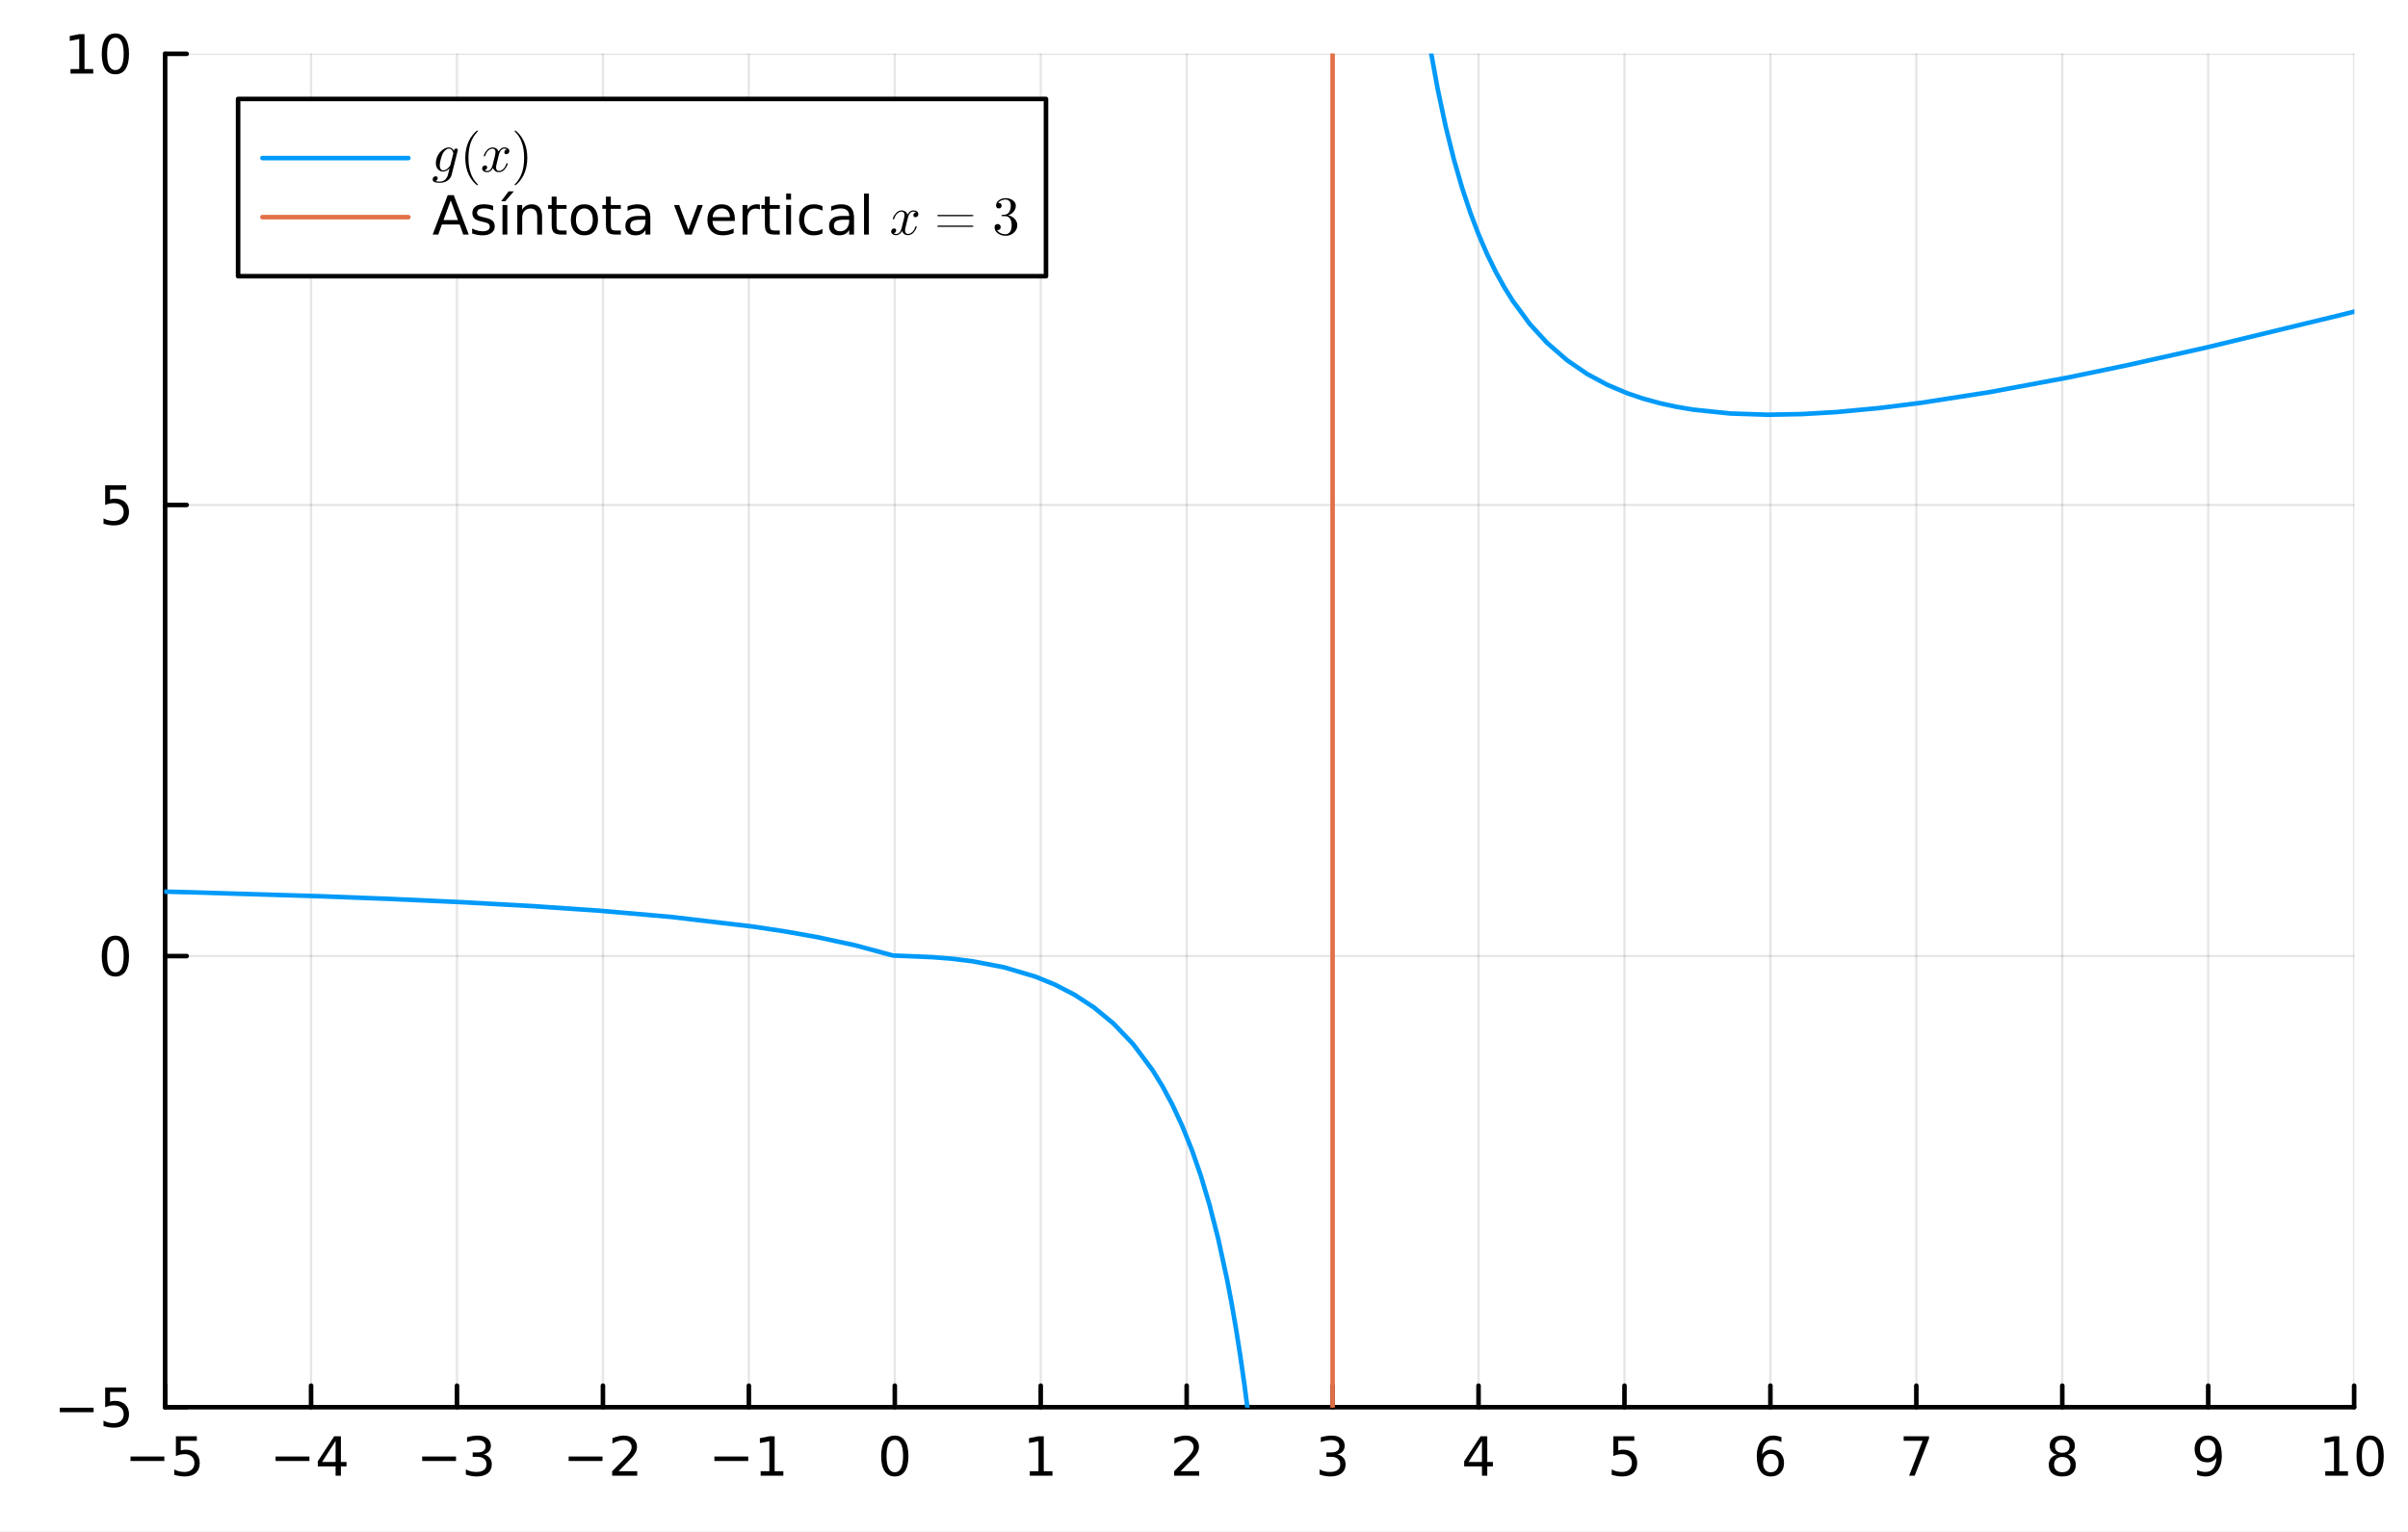 <?xml version="1.0" encoding="utf-8"?>
<svg xmlns="http://www.w3.org/2000/svg" xmlns:xlink="http://www.w3.org/1999/xlink" width="528" height="336" viewBox="0 0 2112 1344">
<rect x="0" y="0" width="2112" height="1344" fill="#333333" stroke="none"/>
<defs>
  <clipPath id="clip430">
    <rect x="0" y="0" width="2112" height="1344"/>
  </clipPath>
</defs>
<path clip-path="url(#clip430)" d="M0 1344 L2112 1344 L2112 0 L0 0  Z" fill="#ffffff" fill-rule="evenodd" fill-opacity="1"/>
<defs>
  <clipPath id="clip431">
    <rect x="422" y="0" width="1479" height="1344"/>
  </clipPath>
</defs>
<path clip-path="url(#clip430)" d="M144.829 1234.58 L2064.76 1234.58 L2064.76 47.244 L144.829 47.244  Z" fill="#ffffff" fill-rule="evenodd" fill-opacity="1"/>
<defs>
  <clipPath id="clip432">
    <rect x="144" y="47" width="1921" height="1188"/>
  </clipPath>
</defs>
<polyline clip-path="url(#clip432)" style="stroke:#000000; stroke-linecap:round; stroke-linejoin:round; stroke-width:2; stroke-opacity:0.1; fill:none" points="144.829,1234.58 144.829,47.244 "/>
<polyline clip-path="url(#clip432)" style="stroke:#000000; stroke-linecap:round; stroke-linejoin:round; stroke-width:2; stroke-opacity:0.1; fill:none" points="272.824,1234.58 272.824,47.244 "/>
<polyline clip-path="url(#clip432)" style="stroke:#000000; stroke-linecap:round; stroke-linejoin:round; stroke-width:2; stroke-opacity:0.1; fill:none" points="400.82,1234.58 400.82,47.244 "/>
<polyline clip-path="url(#clip432)" style="stroke:#000000; stroke-linecap:round; stroke-linejoin:round; stroke-width:2; stroke-opacity:0.1; fill:none" points="528.815,1234.58 528.815,47.244 "/>
<polyline clip-path="url(#clip432)" style="stroke:#000000; stroke-linecap:round; stroke-linejoin:round; stroke-width:2; stroke-opacity:0.1; fill:none" points="656.81,1234.58 656.81,47.244 "/>
<polyline clip-path="url(#clip432)" style="stroke:#000000; stroke-linecap:round; stroke-linejoin:round; stroke-width:2; stroke-opacity:0.1; fill:none" points="784.805,1234.58 784.805,47.244 "/>
<polyline clip-path="url(#clip432)" style="stroke:#000000; stroke-linecap:round; stroke-linejoin:round; stroke-width:2; stroke-opacity:0.1; fill:none" points="912.8,1234.58 912.8,47.244 "/>
<polyline clip-path="url(#clip432)" style="stroke:#000000; stroke-linecap:round; stroke-linejoin:round; stroke-width:2; stroke-opacity:0.1; fill:none" points="1040.8,1234.58 1040.8,47.244 "/>
<polyline clip-path="url(#clip432)" style="stroke:#000000; stroke-linecap:round; stroke-linejoin:round; stroke-width:2; stroke-opacity:0.1; fill:none" points="1168.79,1234.58 1168.79,47.244 "/>
<polyline clip-path="url(#clip432)" style="stroke:#000000; stroke-linecap:round; stroke-linejoin:round; stroke-width:2; stroke-opacity:0.1; fill:none" points="1296.79,1234.58 1296.79,47.244 "/>
<polyline clip-path="url(#clip432)" style="stroke:#000000; stroke-linecap:round; stroke-linejoin:round; stroke-width:2; stroke-opacity:0.1; fill:none" points="1424.78,1234.58 1424.78,47.244 "/>
<polyline clip-path="url(#clip432)" style="stroke:#000000; stroke-linecap:round; stroke-linejoin:round; stroke-width:2; stroke-opacity:0.1; fill:none" points="1552.78,1234.58 1552.78,47.244 "/>
<polyline clip-path="url(#clip432)" style="stroke:#000000; stroke-linecap:round; stroke-linejoin:round; stroke-width:2; stroke-opacity:0.1; fill:none" points="1680.77,1234.58 1680.77,47.244 "/>
<polyline clip-path="url(#clip432)" style="stroke:#000000; stroke-linecap:round; stroke-linejoin:round; stroke-width:2; stroke-opacity:0.1; fill:none" points="1808.77,1234.58 1808.77,47.244 "/>
<polyline clip-path="url(#clip432)" style="stroke:#000000; stroke-linecap:round; stroke-linejoin:round; stroke-width:2; stroke-opacity:0.1; fill:none" points="1936.76,1234.58 1936.76,47.244 "/>
<polyline clip-path="url(#clip432)" style="stroke:#000000; stroke-linecap:round; stroke-linejoin:round; stroke-width:2; stroke-opacity:0.1; fill:none" points="2064.76,1234.58 2064.76,47.244 "/>
<polyline clip-path="url(#clip432)" style="stroke:#000000; stroke-linecap:round; stroke-linejoin:round; stroke-width:2; stroke-opacity:0.1; fill:none" points="144.829,1234.58 2064.76,1234.58 "/>
<polyline clip-path="url(#clip432)" style="stroke:#000000; stroke-linecap:round; stroke-linejoin:round; stroke-width:2; stroke-opacity:0.1; fill:none" points="144.829,838.801 2064.76,838.801 "/>
<polyline clip-path="url(#clip432)" style="stroke:#000000; stroke-linecap:round; stroke-linejoin:round; stroke-width:2; stroke-opacity:0.1; fill:none" points="144.829,443.022 2064.76,443.022 "/>
<polyline clip-path="url(#clip432)" style="stroke:#000000; stroke-linecap:round; stroke-linejoin:round; stroke-width:2; stroke-opacity:0.1; fill:none" points="144.829,47.244 2064.76,47.244 "/>
<polyline clip-path="url(#clip430)" style="stroke:#000000; stroke-linecap:round; stroke-linejoin:round; stroke-width:4; stroke-opacity:1; fill:none" points="144.829,1234.58 2064.76,1234.58 "/>
<polyline clip-path="url(#clip430)" style="stroke:#000000; stroke-linecap:round; stroke-linejoin:round; stroke-width:4; stroke-opacity:1; fill:none" points="144.829,1234.58 144.829,1215.68 "/>
<polyline clip-path="url(#clip430)" style="stroke:#000000; stroke-linecap:round; stroke-linejoin:round; stroke-width:4; stroke-opacity:1; fill:none" points="272.824,1234.58 272.824,1215.68 "/>
<polyline clip-path="url(#clip430)" style="stroke:#000000; stroke-linecap:round; stroke-linejoin:round; stroke-width:4; stroke-opacity:1; fill:none" points="400.82,1234.58 400.82,1215.68 "/>
<polyline clip-path="url(#clip430)" style="stroke:#000000; stroke-linecap:round; stroke-linejoin:round; stroke-width:4; stroke-opacity:1; fill:none" points="528.815,1234.58 528.815,1215.68 "/>
<polyline clip-path="url(#clip430)" style="stroke:#000000; stroke-linecap:round; stroke-linejoin:round; stroke-width:4; stroke-opacity:1; fill:none" points="656.81,1234.58 656.81,1215.68 "/>
<polyline clip-path="url(#clip430)" style="stroke:#000000; stroke-linecap:round; stroke-linejoin:round; stroke-width:4; stroke-opacity:1; fill:none" points="784.805,1234.58 784.805,1215.68 "/>
<polyline clip-path="url(#clip430)" style="stroke:#000000; stroke-linecap:round; stroke-linejoin:round; stroke-width:4; stroke-opacity:1; fill:none" points="912.8,1234.58 912.8,1215.68 "/>
<polyline clip-path="url(#clip430)" style="stroke:#000000; stroke-linecap:round; stroke-linejoin:round; stroke-width:4; stroke-opacity:1; fill:none" points="1040.8,1234.58 1040.8,1215.68 "/>
<polyline clip-path="url(#clip430)" style="stroke:#000000; stroke-linecap:round; stroke-linejoin:round; stroke-width:4; stroke-opacity:1; fill:none" points="1168.79,1234.58 1168.79,1215.68 "/>
<polyline clip-path="url(#clip430)" style="stroke:#000000; stroke-linecap:round; stroke-linejoin:round; stroke-width:4; stroke-opacity:1; fill:none" points="1296.79,1234.58 1296.79,1215.68 "/>
<polyline clip-path="url(#clip430)" style="stroke:#000000; stroke-linecap:round; stroke-linejoin:round; stroke-width:4; stroke-opacity:1; fill:none" points="1424.78,1234.58 1424.78,1215.68 "/>
<polyline clip-path="url(#clip430)" style="stroke:#000000; stroke-linecap:round; stroke-linejoin:round; stroke-width:4; stroke-opacity:1; fill:none" points="1552.78,1234.58 1552.78,1215.68 "/>
<polyline clip-path="url(#clip430)" style="stroke:#000000; stroke-linecap:round; stroke-linejoin:round; stroke-width:4; stroke-opacity:1; fill:none" points="1680.77,1234.58 1680.77,1215.68 "/>
<polyline clip-path="url(#clip430)" style="stroke:#000000; stroke-linecap:round; stroke-linejoin:round; stroke-width:4; stroke-opacity:1; fill:none" points="1808.77,1234.58 1808.77,1215.68 "/>
<polyline clip-path="url(#clip430)" style="stroke:#000000; stroke-linecap:round; stroke-linejoin:round; stroke-width:4; stroke-opacity:1; fill:none" points="1936.76,1234.58 1936.76,1215.68 "/>
<polyline clip-path="url(#clip430)" style="stroke:#000000; stroke-linecap:round; stroke-linejoin:round; stroke-width:4; stroke-opacity:1; fill:none" points="2064.76,1234.58 2064.76,1215.68 "/>
<path clip-path="url(#clip430)" d="M114.471 1277.85 L144.147 1277.85 L144.147 1281.78 L114.471 1281.78 L114.471 1277.85 Z" fill="#000000" fill-rule="nonzero" fill-opacity="1" /><path clip-path="url(#clip430)" d="M154.285 1260.11 L172.642 1260.11 L172.642 1264.05 L158.568 1264.05 L158.568 1272.52 Q159.586 1272.17 160.605 1272.01 Q161.623 1271.83 162.642 1271.83 Q168.429 1271.83 171.808 1275 Q175.188 1278.17 175.188 1283.59 Q175.188 1289.17 171.716 1292.27 Q168.244 1295.35 161.924 1295.35 Q159.748 1295.35 157.48 1294.98 Q155.234 1294.61 152.827 1293.86 L152.827 1289.17 Q154.91 1290.3 157.133 1290.86 Q159.355 1291.41 161.832 1291.41 Q165.836 1291.41 168.174 1289.3 Q170.512 1287.2 170.512 1283.59 Q170.512 1279.98 168.174 1277.87 Q165.836 1275.76 161.832 1275.76 Q159.957 1275.76 158.082 1276.18 Q156.23 1276.6 154.285 1277.48 L154.285 1260.11 Z" fill="#000000" fill-rule="nonzero" fill-opacity="1" /><path clip-path="url(#clip430)" d="M241.725 1277.85 L271.401 1277.85 L271.401 1281.78 L241.725 1281.78 L241.725 1277.85 Z" fill="#000000" fill-rule="nonzero" fill-opacity="1" /><path clip-path="url(#clip430)" d="M294.341 1264.19 L282.535 1282.64 L294.341 1282.64 L294.341 1264.19 M293.114 1260.11 L298.993 1260.11 L298.993 1282.64 L303.924 1282.64 L303.924 1286.53 L298.993 1286.53 L298.993 1294.67 L294.341 1294.67 L294.341 1286.53 L278.739 1286.53 L278.739 1282.01 L293.114 1260.11 Z" fill="#000000" fill-rule="nonzero" fill-opacity="1" /><path clip-path="url(#clip430)" d="M370.287 1277.85 L399.963 1277.85 L399.963 1281.78 L370.287 1281.78 L370.287 1277.85 Z" fill="#000000" fill-rule="nonzero" fill-opacity="1" /><path clip-path="url(#clip430)" d="M424.222 1276.04 Q427.579 1276.76 429.454 1279.03 Q431.352 1281.3 431.352 1284.63 Q431.352 1289.74 427.833 1292.55 Q424.315 1295.35 417.833 1295.35 Q415.657 1295.35 413.343 1294.91 Q411.051 1294.49 408.597 1293.63 L408.597 1289.12 Q410.542 1290.25 412.857 1290.83 Q415.171 1291.41 417.695 1291.41 Q422.093 1291.41 424.384 1289.67 Q426.699 1287.94 426.699 1284.63 Q426.699 1281.57 424.546 1279.86 Q422.417 1278.12 418.597 1278.12 L414.57 1278.12 L414.57 1274.28 L418.782 1274.28 Q422.232 1274.28 424.06 1272.92 Q425.889 1271.53 425.889 1268.93 Q425.889 1266.27 423.991 1264.86 Q422.116 1263.42 418.597 1263.42 Q416.676 1263.42 414.477 1263.84 Q412.278 1264.26 409.639 1265.14 L409.639 1260.97 Q412.301 1260.23 414.616 1259.86 Q416.954 1259.49 419.014 1259.49 Q424.338 1259.49 427.44 1261.92 Q430.542 1264.33 430.542 1268.45 Q430.542 1271.32 428.898 1273.31 Q427.255 1275.28 424.222 1276.04 Z" fill="#000000" fill-rule="nonzero" fill-opacity="1" /><path clip-path="url(#clip430)" d="M498.757 1277.85 L528.433 1277.85 L528.433 1281.78 L498.757 1281.78 L498.757 1277.85 Z" fill="#000000" fill-rule="nonzero" fill-opacity="1" /><path clip-path="url(#clip430)" d="M542.553 1290.74 L558.872 1290.74 L558.872 1294.67 L536.928 1294.67 L536.928 1290.74 Q539.59 1287.99 544.173 1283.36 Q548.78 1278.7 549.96 1277.36 Q552.206 1274.84 553.085 1273.1 Q553.988 1271.34 553.988 1269.65 Q553.988 1266.9 552.044 1265.16 Q550.122 1263.42 547.021 1263.42 Q544.822 1263.42 542.368 1264.19 Q539.937 1264.95 537.16 1266.5 L537.16 1261.78 Q539.984 1260.65 542.437 1260.07 Q544.891 1259.49 546.928 1259.49 Q552.298 1259.49 555.493 1262.17 Q558.687 1264.86 558.687 1269.35 Q558.687 1271.48 557.877 1273.4 Q557.09 1275.3 554.984 1277.89 Q554.405 1278.56 551.303 1281.78 Q548.201 1284.98 542.553 1290.74 Z" fill="#000000" fill-rule="nonzero" fill-opacity="1" /><path clip-path="url(#clip430)" d="M626.567 1277.85 L656.243 1277.85 L656.243 1281.78 L626.567 1281.78 L626.567 1277.85 Z" fill="#000000" fill-rule="nonzero" fill-opacity="1" /><path clip-path="url(#clip430)" d="M667.145 1290.74 L674.784 1290.74 L674.784 1264.37 L666.474 1266.04 L666.474 1261.78 L674.738 1260.11 L679.414 1260.11 L679.414 1290.74 L687.053 1290.74 L687.053 1294.67 L667.145 1294.67 L667.145 1290.74 Z" fill="#000000" fill-rule="nonzero" fill-opacity="1" /><path clip-path="url(#clip430)" d="M784.805 1263.19 Q781.194 1263.19 779.365 1266.76 Q777.56 1270.3 777.56 1277.43 Q777.56 1284.54 779.365 1288.1 Q781.194 1291.64 784.805 1291.64 Q788.439 1291.64 790.245 1288.1 Q792.073 1284.54 792.073 1277.43 Q792.073 1270.3 790.245 1266.76 Q788.439 1263.19 784.805 1263.19 M784.805 1259.49 Q790.615 1259.49 793.671 1264.1 Q796.749 1268.68 796.749 1277.43 Q796.749 1286.16 793.671 1290.76 Q790.615 1295.35 784.805 1295.35 Q778.995 1295.35 775.916 1290.76 Q772.861 1286.16 772.861 1277.43 Q772.861 1268.68 775.916 1264.1 Q778.995 1259.49 784.805 1259.49 Z" fill="#000000" fill-rule="nonzero" fill-opacity="1" /><path clip-path="url(#clip430)" d="M903.182 1290.74 L910.821 1290.74 L910.821 1264.37 L902.511 1266.04 L902.511 1261.78 L910.775 1260.11 L915.45 1260.11 L915.45 1290.74 L923.089 1290.74 L923.089 1294.67 L903.182 1294.67 L903.182 1290.74 Z" fill="#000000" fill-rule="nonzero" fill-opacity="1" /><path clip-path="url(#clip430)" d="M1035.45 1290.74 L1051.77 1290.74 L1051.77 1294.67 L1029.82 1294.67 L1029.82 1290.74 Q1032.48 1287.99 1037.07 1283.36 Q1041.67 1278.7 1042.86 1277.36 Q1045.1 1274.84 1045.98 1273.1 Q1046.88 1271.34 1046.88 1269.65 Q1046.88 1266.9 1044.94 1265.16 Q1043.02 1263.42 1039.92 1263.42 Q1037.72 1263.42 1035.26 1264.19 Q1032.83 1264.95 1030.05 1266.5 L1030.05 1261.78 Q1032.88 1260.65 1035.33 1260.07 Q1037.79 1259.49 1039.82 1259.49 Q1045.19 1259.49 1048.39 1262.17 Q1051.58 1264.86 1051.58 1269.35 Q1051.58 1271.48 1050.77 1273.4 Q1049.98 1275.3 1047.88 1277.89 Q1047.3 1278.56 1044.2 1281.78 Q1041.1 1284.98 1035.45 1290.74 Z" fill="#000000" fill-rule="nonzero" fill-opacity="1" /><path clip-path="url(#clip430)" d="M1173.04 1276.04 Q1176.39 1276.76 1178.27 1279.03 Q1180.17 1281.3 1180.17 1284.63 Q1180.17 1289.74 1176.65 1292.55 Q1173.13 1295.35 1166.65 1295.35 Q1164.47 1295.35 1162.16 1294.91 Q1159.87 1294.49 1157.41 1293.63 L1157.41 1289.12 Q1159.36 1290.25 1161.67 1290.83 Q1163.99 1291.41 1166.51 1291.41 Q1170.91 1291.41 1173.2 1289.67 Q1175.51 1287.94 1175.51 1284.63 Q1175.51 1281.57 1173.36 1279.86 Q1171.23 1278.12 1167.41 1278.12 L1163.39 1278.12 L1163.39 1274.28 L1167.6 1274.28 Q1171.05 1274.28 1172.88 1272.92 Q1174.7 1271.53 1174.7 1268.93 Q1174.7 1266.27 1172.81 1264.86 Q1170.93 1263.42 1167.41 1263.42 Q1165.49 1263.42 1163.29 1263.84 Q1161.09 1264.26 1158.45 1265.14 L1158.45 1260.97 Q1161.12 1260.23 1163.43 1259.86 Q1165.77 1259.49 1167.83 1259.49 Q1173.15 1259.49 1176.26 1261.92 Q1179.36 1264.33 1179.36 1268.45 Q1179.36 1271.32 1177.71 1273.31 Q1176.07 1275.28 1173.04 1276.04 Z" fill="#000000" fill-rule="nonzero" fill-opacity="1" /><path clip-path="url(#clip430)" d="M1299.79 1264.19 L1287.99 1282.64 L1299.79 1282.64 L1299.79 1264.19 M1298.57 1260.11 L1304.45 1260.11 L1304.45 1282.64 L1309.38 1282.64 L1309.38 1286.53 L1304.45 1286.53 L1304.45 1294.67 L1299.79 1294.67 L1299.79 1286.53 L1284.19 1286.53 L1284.19 1282.01 L1298.57 1260.11 Z" fill="#000000" fill-rule="nonzero" fill-opacity="1" /><path clip-path="url(#clip430)" d="M1415.06 1260.11 L1433.41 1260.11 L1433.41 1264.05 L1419.34 1264.05 L1419.34 1272.52 Q1420.36 1272.17 1421.38 1272.01 Q1422.4 1271.83 1423.41 1271.83 Q1429.2 1271.83 1432.58 1275 Q1435.96 1278.17 1435.96 1283.59 Q1435.96 1289.17 1432.49 1292.27 Q1429.02 1295.35 1422.7 1295.35 Q1420.52 1295.35 1418.25 1294.98 Q1416.01 1294.61 1413.6 1293.86 L1413.6 1289.17 Q1415.68 1290.3 1417.91 1290.86 Q1420.13 1291.41 1422.6 1291.41 Q1426.61 1291.41 1428.95 1289.3 Q1431.28 1287.2 1431.28 1283.59 Q1431.28 1279.98 1428.95 1277.87 Q1426.61 1275.76 1422.6 1275.76 Q1420.73 1275.76 1418.85 1276.18 Q1417 1276.6 1415.06 1277.48 L1415.06 1260.11 Z" fill="#000000" fill-rule="nonzero" fill-opacity="1" /><path clip-path="url(#clip430)" d="M1553.18 1275.53 Q1550.03 1275.53 1548.18 1277.68 Q1546.35 1279.84 1546.35 1283.59 Q1546.35 1287.31 1548.18 1289.49 Q1550.03 1291.64 1553.18 1291.64 Q1556.33 1291.64 1558.16 1289.49 Q1560.01 1287.31 1560.01 1283.59 Q1560.01 1279.84 1558.16 1277.68 Q1556.33 1275.53 1553.18 1275.53 M1562.46 1260.88 L1562.46 1265.14 Q1560.7 1264.3 1558.9 1263.86 Q1557.12 1263.42 1555.36 1263.42 Q1550.73 1263.42 1548.27 1266.55 Q1545.84 1269.67 1545.5 1275.99 Q1546.86 1273.98 1548.92 1272.92 Q1550.98 1271.83 1553.46 1271.83 Q1558.67 1271.83 1561.68 1275 Q1564.71 1278.15 1564.71 1283.59 Q1564.71 1288.91 1561.56 1292.13 Q1558.41 1295.35 1553.18 1295.35 Q1547.19 1295.35 1544.01 1290.76 Q1540.84 1286.16 1540.84 1277.43 Q1540.84 1269.24 1544.73 1264.37 Q1548.62 1259.49 1555.17 1259.49 Q1556.93 1259.49 1558.71 1259.84 Q1560.52 1260.18 1562.46 1260.88 Z" fill="#000000" fill-rule="nonzero" fill-opacity="1" /><path clip-path="url(#clip430)" d="M1669.66 1260.11 L1691.88 1260.11 L1691.88 1262.11 L1679.34 1294.67 L1674.45 1294.67 L1686.26 1264.05 L1669.66 1264.05 L1669.66 1260.11 Z" fill="#000000" fill-rule="nonzero" fill-opacity="1" /><path clip-path="url(#clip430)" d="M1808.77 1278.26 Q1805.43 1278.26 1803.51 1280.05 Q1801.61 1281.83 1801.61 1284.95 Q1801.61 1288.08 1803.51 1289.86 Q1805.43 1291.64 1808.77 1291.64 Q1812.1 1291.64 1814.02 1289.86 Q1815.94 1288.05 1815.94 1284.95 Q1815.94 1281.83 1814.02 1280.05 Q1812.12 1278.26 1808.77 1278.26 M1804.09 1276.27 Q1801.08 1275.53 1799.39 1273.47 Q1797.72 1271.41 1797.72 1268.45 Q1797.72 1264.3 1800.66 1261.9 Q1803.63 1259.49 1808.77 1259.49 Q1813.93 1259.49 1816.87 1261.9 Q1819.81 1264.3 1819.81 1268.45 Q1819.81 1271.41 1818.12 1273.47 Q1816.45 1275.53 1813.46 1276.27 Q1816.84 1277.06 1818.72 1279.35 Q1820.62 1281.64 1820.62 1284.95 Q1820.62 1289.98 1817.54 1292.66 Q1814.48 1295.35 1808.77 1295.35 Q1803.05 1295.35 1799.97 1292.66 Q1796.91 1289.98 1796.91 1284.95 Q1796.91 1281.64 1798.81 1279.35 Q1800.71 1277.06 1804.09 1276.27 M1802.38 1268.89 Q1802.38 1271.57 1804.04 1273.08 Q1805.73 1274.58 1808.77 1274.58 Q1811.77 1274.58 1813.46 1273.08 Q1815.18 1271.57 1815.18 1268.89 Q1815.18 1266.2 1813.46 1264.7 Q1811.77 1263.19 1808.77 1263.19 Q1805.73 1263.19 1804.04 1264.7 Q1802.38 1266.2 1802.38 1268.89 Z" fill="#000000" fill-rule="nonzero" fill-opacity="1" /><path clip-path="url(#clip430)" d="M1927.06 1293.96 L1927.06 1289.7 Q1928.82 1290.53 1930.63 1290.97 Q1932.43 1291.41 1934.17 1291.41 Q1938.8 1291.41 1941.23 1288.31 Q1943.68 1285.18 1944.03 1278.84 Q1942.69 1280.83 1940.63 1281.9 Q1938.57 1282.96 1936.07 1282.96 Q1930.88 1282.96 1927.85 1279.84 Q1924.84 1276.69 1924.84 1271.25 Q1924.84 1265.92 1927.99 1262.71 Q1931.14 1259.49 1936.37 1259.49 Q1942.36 1259.49 1945.51 1264.1 Q1948.68 1268.68 1948.68 1277.43 Q1948.68 1285.6 1944.79 1290.48 Q1940.93 1295.35 1934.38 1295.35 Q1932.62 1295.35 1930.81 1295 Q1929.01 1294.65 1927.06 1293.96 M1936.37 1279.3 Q1939.52 1279.3 1941.34 1277.15 Q1943.2 1275 1943.2 1271.25 Q1943.2 1267.52 1941.34 1265.37 Q1939.52 1263.19 1936.37 1263.19 Q1933.22 1263.19 1931.37 1265.37 Q1929.54 1267.52 1929.54 1271.25 Q1929.54 1275 1931.37 1277.15 Q1933.22 1279.3 1936.37 1279.3 Z" fill="#000000" fill-rule="nonzero" fill-opacity="1" /><path clip-path="url(#clip430)" d="M2039.44 1290.74 L2047.08 1290.74 L2047.08 1264.37 L2038.77 1266.04 L2038.77 1261.78 L2047.04 1260.11 L2051.71 1260.11 L2051.71 1290.74 L2059.35 1290.74 L2059.35 1294.67 L2039.44 1294.67 L2039.44 1290.74 Z" fill="#000000" fill-rule="nonzero" fill-opacity="1" /><path clip-path="url(#clip430)" d="M2078.8 1263.19 Q2075.18 1263.19 2073.36 1266.76 Q2071.55 1270.3 2071.55 1277.43 Q2071.55 1284.54 2073.36 1288.1 Q2075.18 1291.64 2078.8 1291.64 Q2082.43 1291.64 2084.23 1288.1 Q2086.06 1284.54 2086.06 1277.43 Q2086.06 1270.3 2084.23 1266.76 Q2082.43 1263.19 2078.8 1263.19 M2078.8 1259.49 Q2084.61 1259.49 2087.66 1264.1 Q2090.74 1268.68 2090.74 1277.43 Q2090.74 1286.16 2087.66 1290.76 Q2084.61 1295.35 2078.8 1295.35 Q2072.99 1295.35 2069.91 1290.76 Q2066.85 1286.16 2066.85 1277.43 Q2066.85 1268.68 2069.91 1264.1 Q2072.99 1259.49 2078.8 1259.49 Z" fill="#000000" fill-rule="nonzero" fill-opacity="1" /><polyline clip-path="url(#clip430)" style="stroke:#000000; stroke-linecap:round; stroke-linejoin:round; stroke-width:4; stroke-opacity:1; fill:none" points="144.829,1234.58 144.829,47.244 "/>
<polyline clip-path="url(#clip430)" style="stroke:#000000; stroke-linecap:round; stroke-linejoin:round; stroke-width:4; stroke-opacity:1; fill:none" points="144.829,1234.58 163.727,1234.58 "/>
<polyline clip-path="url(#clip430)" style="stroke:#000000; stroke-linecap:round; stroke-linejoin:round; stroke-width:4; stroke-opacity:1; fill:none" points="144.829,838.801 163.727,838.801 "/>
<polyline clip-path="url(#clip430)" style="stroke:#000000; stroke-linecap:round; stroke-linejoin:round; stroke-width:4; stroke-opacity:1; fill:none" points="144.829,443.022 163.727,443.022 "/>
<polyline clip-path="url(#clip430)" style="stroke:#000000; stroke-linecap:round; stroke-linejoin:round; stroke-width:4; stroke-opacity:1; fill:none" points="144.829,47.244 163.727,47.244 "/>
<path clip-path="url(#clip430)" d="M52.432 1235.03 L82.108 1235.03 L82.108 1238.97 L52.432 1238.97 L52.432 1235.03 Z" fill="#000000" fill-rule="nonzero" fill-opacity="1" /><path clip-path="url(#clip430)" d="M92.247 1217.3 L110.603 1217.3 L110.603 1221.23 L96.529 1221.23 L96.529 1229.71 Q97.548 1229.36 98.566 1229.2 Q99.585 1229.01 100.603 1229.01 Q106.39 1229.01 109.77 1232.18 Q113.149 1235.35 113.149 1240.77 Q113.149 1246.35 109.677 1249.45 Q106.205 1252.53 99.886 1252.53 Q97.71 1252.53 95.441 1252.16 Q93.196 1251.79 90.788 1251.05 L90.788 1246.35 Q92.872 1247.48 95.094 1248.04 Q97.316 1248.59 99.793 1248.59 Q103.798 1248.59 106.136 1246.49 Q108.473 1244.38 108.473 1240.77 Q108.473 1237.16 106.136 1235.05 Q103.798 1232.95 99.793 1232.95 Q97.918 1232.95 96.043 1233.36 Q94.191 1233.78 92.247 1234.66 L92.247 1217.3 Z" fill="#000000" fill-rule="nonzero" fill-opacity="1" /><path clip-path="url(#clip430)" d="M101.205 824.599 Q97.594 824.599 95.765 828.164 Q93.96 831.706 93.96 838.835 Q93.96 845.942 95.765 849.507 Q97.594 853.048 101.205 853.048 Q104.839 853.048 106.645 849.507 Q108.473 845.942 108.473 838.835 Q108.473 831.706 106.645 828.164 Q104.839 824.599 101.205 824.599 M101.205 820.896 Q107.015 820.896 110.071 825.502 Q113.149 830.085 113.149 838.835 Q113.149 847.562 110.071 852.169 Q107.015 856.752 101.205 856.752 Q95.395 856.752 92.316 852.169 Q89.261 847.562 89.261 838.835 Q89.261 830.085 92.316 825.502 Q95.395 820.896 101.205 820.896 Z" fill="#000000" fill-rule="nonzero" fill-opacity="1" /><path clip-path="url(#clip430)" d="M92.247 425.742 L110.603 425.742 L110.603 429.677 L96.529 429.677 L96.529 438.15 Q97.548 437.802 98.566 437.64 Q99.585 437.455 100.603 437.455 Q106.39 437.455 109.77 440.627 Q113.149 443.798 113.149 449.214 Q113.149 454.793 109.677 457.895 Q106.205 460.974 99.886 460.974 Q97.71 460.974 95.441 460.603 Q93.196 460.233 90.788 459.492 L90.788 454.793 Q92.872 455.927 95.094 456.483 Q97.316 457.038 99.793 457.038 Q103.798 457.038 106.136 454.932 Q108.473 452.826 108.473 449.214 Q108.473 445.603 106.136 443.497 Q103.798 441.39 99.793 441.39 Q97.918 441.39 96.043 441.807 Q94.191 442.224 92.247 443.103 L92.247 425.742 Z" fill="#000000" fill-rule="nonzero" fill-opacity="1" /><path clip-path="url(#clip430)" d="M61.853 60.589 L69.492 60.589 L69.492 34.223 L61.182 35.89 L61.182 31.631 L69.446 29.964 L74.122 29.964 L74.122 60.589 L81.761 60.589 L81.761 64.524 L61.853 64.524 L61.853 60.589 Z" fill="#000000" fill-rule="nonzero" fill-opacity="1" /><path clip-path="url(#clip430)" d="M101.205 33.043 Q97.594 33.043 95.765 36.608 Q93.96 40.149 93.96 47.279 Q93.96 54.385 95.765 57.95 Q97.594 61.492 101.205 61.492 Q104.839 61.492 106.645 57.95 Q108.473 54.385 108.473 47.279 Q108.473 40.149 106.645 36.608 Q104.839 33.043 101.205 33.043 M101.205 29.339 Q107.015 29.339 110.071 33.946 Q113.149 38.529 113.149 47.279 Q113.149 56.006 110.071 60.612 Q107.015 65.195 101.205 65.195 Q95.395 65.195 92.316 60.612 Q89.261 56.006 89.261 47.279 Q89.261 38.529 92.316 33.946 Q95.395 29.339 101.205 29.339 Z" fill="#000000" fill-rule="nonzero" fill-opacity="1" /><polyline clip-path="url(#clip432)" style="stroke:#009af9; stroke-linecap:round; stroke-linejoin:round; stroke-width:4; stroke-opacity:1; fill:none" points="144.829,782.261 165.737,782.801 279.447,786.26 341.875,788.637 404.362,791.483 467.106,794.966 525.331,798.955 588.371,804.433 661.33,813.044 688.928,817.232 716.527,822.134 749.881,829.298 783.236,838.318 800.619,839.011 818.002,839.772 835.385,841.173 852.768,843.32 880.556,848.636 908.343,856.92 925.363,863.896 942.383,872.713 959.403,883.819 976.423,897.821 993.696,915.86 1010.97,939.016 1019.6,953.068 1028.24,969.176 1036.88,987.742 1045.51,1009.28 1053.2,1031.49 1060.88,1057.2 1068.56,1087.21 1076.25,1122.6 1080.09,1142.74 1083.93,1164.82 1087.77,1189.11 1091.61,1215.93 1095.45,1245.69 1099.29,1278.86 1103.14,1316.06 1106.98,1358.03 1110.5,1401.47 1114.02,1450.64 1115.78,1477.73 1117.54,1506.71 1119.3,1537.79 1121.06,1571.2 1122.82,1607.21 1124.57,1646.14 1126.33,1688.33 1128.09,1734.22 1129.85,1784.31 1131.61,1839.19 1132.49,1868.64 1133.37,1899.58 1134.25,1932.1 1135.13,1966.34 1136.01,2002.43 1136.89,2040.52 1137.77,2080.79 1138.65,2123.43 1139.53,2168.65 1140.41,2216.69 1141.29,2267.83 1142.17,2322.36 1142.61,2351.01 1143.05,2380.64 1143.49,2411.3 "/>
<polyline clip-path="url(#clip432)" style="stroke:#009af9; stroke-linecap:round; stroke-linejoin:round; stroke-width:4; stroke-opacity:1; fill:none" points="1203.07,-739.379 1203.66,-716.916 1204.85,-674.226 1206.04,-634.283 1207.22,-596.83 1208.41,-561.644 1209.6,-528.527 1210.79,-497.304 1213.16,-439.929 1215.53,-388.46 1217.91,-342.038 1220.28,-299.966 1222.66,-261.668 1225.03,-226.666 1227.41,-194.56 1229.78,-165.011 1232.16,-137.732 1234.53,-112.477 1236.91,-89.034 1239.28,-67.22 1242.88,-36.958 1246.47,-9.6 1250.06,15.242 1253.66,37.885 1260.85,77.607 1268.03,111.253 1275.22,140.055 1282.41,164.931 1289.6,186.583 1296.78,205.554 1304.28,222.949 1311.78,238.277 1319.28,251.846 1326.78,263.906 1341.78,284.288 1356.78,300.677 1374.39,316.008 1392,328.06 1409.62,337.552 1427.23,345.008 1441.64,349.868 1456.04,353.794 1470.45,356.92 1484.86,359.354 1517.76,362.781 1550.67,363.863 1580.91,363.273 1611.16,361.484 1647.82,358.035 1684.49,353.465 1744.85,344.064 1813.84,331.195 1867.6,320.01 1936.24,304.62 2052.65,276.449 2064.76,273.403 "/>
<polyline clip-path="url(#clip432)" style="stroke:#e26f46; stroke-linecap:round; stroke-linejoin:round; stroke-width:4; stroke-opacity:1; fill:none" points="1168.79,2421.91 1168.79,-1140.09 "/>
<path clip-path="url(#clip430)" d="M208.827 242.342 L917.408 242.342 L917.408 86.822 L208.827 86.822  Z" fill="#ffffff" fill-rule="evenodd" fill-opacity="1"/>
<polyline clip-path="url(#clip430)" style="stroke:#000000; stroke-linecap:round; stroke-linejoin:round; stroke-width:4; stroke-opacity:1; fill:none" points="208.827,242.342 917.408,242.342 917.408,86.822 208.827,86.822 208.827,242.342 "/>
<polyline clip-path="url(#clip430)" style="stroke:#009af9; stroke-linecap:round; stroke-linejoin:round; stroke-width:4; stroke-opacity:1; fill:none" points="230.159,138.662 358.155,138.662 "/>
<path clip-path="url(#clip430)" d="M401.504 131.586 Q401.504 131.61 401.364 132.453 L396.023 153.744 Q395.742 154.868 394.946 155.992 Q394.173 157.14 392.932 158.124 Q391.714 159.131 389.84 159.74 Q387.989 160.372 385.858 160.372 Q382.462 160.372 380.963 159.646 Q379.487 158.944 379.487 157.445 Q379.487 156.133 380.307 155.383 Q381.127 154.657 382.064 154.657 Q382.954 154.657 383.422 155.173 Q383.89 155.688 383.89 156.344 Q383.89 157.07 383.399 157.796 Q382.907 158.546 381.923 158.827 Q383.492 159.318 385.764 159.318 Q390.566 159.318 392.627 154.236 Q392.674 154.166 392.674 154.142 L394.267 147.795 L394.196 147.748 Q393.798 148.216 393.166 148.755 Q392.557 149.27 391.245 149.903 Q389.933 150.535 388.645 150.535 Q385.952 150.535 384.101 148.474 Q382.274 146.389 382.274 142.946 Q382.274 140.44 383.282 137.934 Q384.312 135.404 385.905 133.554 Q387.521 131.68 389.582 130.509 Q391.667 129.338 393.681 129.338 Q395.086 129.338 396.281 130.181 Q397.476 131.001 398.131 132.359 Q398.248 131.235 398.881 130.766 Q399.537 130.298 400.099 130.298 Q400.731 130.298 401.106 130.649 Q401.504 130.977 401.504 131.586 M397.569 134.514 Q397.569 134.374 397.476 133.999 Q397.382 133.601 397.101 132.968 Q396.843 132.336 396.445 131.774 Q396.047 131.212 395.321 130.813 Q394.618 130.392 393.728 130.392 Q392.276 130.392 390.824 131.61 Q389.371 132.804 388.364 134.655 Q387.427 136.435 386.537 139.878 Q385.671 143.321 385.671 145.078 Q385.671 146.811 386.42 148.146 Q387.17 149.481 388.786 149.481 Q390.66 149.481 392.674 147.748 Q394.759 145.944 395.11 144.398 L397.429 135.24 Q397.569 134.678 397.569 134.514 Z" fill="#000000" fill-rule="nonzero" fill-opacity="1" /><path clip-path="url(#clip430)" d="M408.079 138.543 Q408.079 130.439 411.1 123.904 Q412.389 121.163 414.192 118.868 Q415.996 116.572 417.19 115.565 Q418.385 114.558 418.713 114.558 Q419.181 114.558 419.204 115.027 Q419.204 115.261 418.572 115.846 Q410.843 123.716 410.866 138.543 Q410.866 153.416 418.385 160.981 Q419.204 161.801 419.204 162.059 Q419.204 162.527 418.713 162.527 Q418.385 162.527 417.237 161.567 Q416.089 160.607 414.309 158.405 Q412.529 156.203 411.241 153.51 Q408.079 146.975 408.079 138.543 Z" fill="#000000" fill-rule="nonzero" fill-opacity="1" /><path clip-path="url(#clip430)" d="M446.74 132.5 Q446.74 133.811 445.92 134.561 Q445.1 135.287 444.163 135.287 Q443.273 135.287 442.805 134.772 Q442.336 134.256 442.336 133.601 Q442.336 132.711 442.992 131.938 Q443.648 131.165 444.632 131.001 Q443.671 130.392 442.243 130.392 Q441.306 130.392 440.486 130.884 Q439.689 131.375 439.198 132.008 Q438.729 132.64 438.308 133.554 Q437.909 134.444 437.745 134.983 Q437.605 135.498 437.488 136.06 L435.848 142.618 Q435.052 145.733 435.052 146.834 Q435.052 148.193 435.708 149.106 Q436.363 149.996 437.675 149.996 Q438.19 149.996 438.776 149.856 Q439.362 149.692 440.111 149.27 Q440.884 148.825 441.563 148.169 Q442.266 147.49 442.945 146.342 Q443.624 145.195 444.069 143.719 Q444.21 143.204 444.678 143.204 Q445.264 143.204 445.264 143.672 Q445.264 144.07 444.936 144.914 Q444.632 145.733 443.952 146.811 Q443.297 147.865 442.43 148.825 Q441.563 149.762 440.275 150.418 Q438.987 151.074 437.581 151.074 Q435.567 151.074 434.232 149.996 Q432.897 148.919 432.405 147.42 Q432.288 147.631 432.124 147.912 Q431.96 148.193 431.468 148.825 Q431 149.434 430.461 149.903 Q429.922 150.348 429.079 150.699 Q428.259 151.074 427.369 151.074 Q426.245 151.074 425.238 150.746 Q424.254 150.418 423.551 149.668 Q422.849 148.919 422.849 147.888 Q422.849 146.741 423.622 145.944 Q424.418 145.124 425.495 145.124 Q426.175 145.124 426.713 145.523 Q427.276 145.921 427.276 146.787 Q427.276 147.748 426.62 148.474 Q425.964 149.2 425.027 149.387 Q425.987 149.996 427.416 149.996 Q428.962 149.996 430.18 148.638 Q431.398 147.279 431.983 145.007 Q433.436 139.55 433.998 137.114 Q434.56 134.655 434.56 133.601 Q434.56 132.617 434.302 131.938 Q434.045 131.258 433.6 130.954 Q433.178 130.626 432.78 130.509 Q432.405 130.392 431.983 130.392 Q431.281 130.392 430.484 130.673 Q429.712 130.954 428.775 131.61 Q427.861 132.242 426.994 133.554 Q426.128 134.865 425.542 136.669 Q425.425 137.208 424.91 137.208 Q424.348 137.184 424.348 136.716 Q424.348 136.318 424.652 135.498 Q424.98 134.655 425.636 133.601 Q426.315 132.547 427.182 131.61 Q428.072 130.649 429.36 129.994 Q430.672 129.338 432.077 129.338 Q432.71 129.338 433.319 129.478 Q433.951 129.595 434.7 129.947 Q435.473 130.298 436.153 131.071 Q436.832 131.844 437.254 132.968 Q437.535 132.429 437.909 131.914 Q438.308 131.399 438.917 130.766 Q439.549 130.111 440.416 129.736 Q441.306 129.338 442.289 129.338 Q443.25 129.338 444.187 129.595 Q445.123 129.83 445.92 130.603 Q446.74 131.352 446.74 132.5 Z" fill="#000000" fill-rule="nonzero" fill-opacity="1" /><path clip-path="url(#clip430)" d="M451.356 162.059 Q451.356 161.825 451.965 161.239 Q459.694 153.369 459.694 138.543 Q459.694 123.669 452.269 116.151 Q451.356 115.284 451.356 115.027 Q451.356 114.558 451.824 114.558 Q452.152 114.558 453.3 115.518 Q454.471 116.479 456.228 118.681 Q458.008 120.882 459.319 123.576 Q462.481 130.111 462.481 138.543 Q462.481 146.647 459.46 153.182 Q458.172 155.922 456.368 158.218 Q454.565 160.513 453.37 161.52 Q452.176 162.527 451.824 162.527 Q451.356 162.527 451.356 162.059 Z" fill="#000000" fill-rule="nonzero" fill-opacity="1" /><polyline clip-path="url(#clip430)" style="stroke:#e26f46; stroke-linecap:round; stroke-linejoin:round; stroke-width:4; stroke-opacity:1; fill:none" points="230.159,190.502 358.155,190.502 "/>
<path clip-path="url(#clip430)" d="M395.32 175.845 L388.978 193.044 L401.686 193.044 L395.32 175.845 M392.681 171.239 L397.982 171.239 L411.154 205.799 L406.292 205.799 L403.144 196.933 L387.566 196.933 L384.418 205.799 L379.487 205.799 L392.681 171.239 Z" fill="#000000" fill-rule="nonzero" fill-opacity="1" /><path clip-path="url(#clip430)" d="M432.542 180.637 L432.542 184.665 Q430.737 183.739 428.792 183.276 Q426.848 182.813 424.765 182.813 Q421.593 182.813 419.996 183.785 Q418.422 184.757 418.422 186.702 Q418.422 188.183 419.556 189.04 Q420.691 189.873 424.116 190.637 L425.575 190.961 Q430.112 191.933 432.01 193.716 Q433.931 195.475 433.931 198.646 Q433.931 202.257 431.061 204.364 Q428.214 206.47 423.214 206.47 Q421.13 206.47 418.862 206.053 Q416.617 205.66 414.117 204.85 L414.117 200.452 Q416.478 201.678 418.769 202.303 Q421.061 202.905 423.306 202.905 Q426.316 202.905 427.936 201.887 Q429.556 200.845 429.556 198.97 Q429.556 197.234 428.376 196.308 Q427.218 195.382 423.26 194.526 L421.779 194.178 Q417.82 193.345 416.061 191.632 Q414.302 189.896 414.302 186.887 Q414.302 183.229 416.894 181.239 Q419.487 179.248 424.255 179.248 Q426.616 179.248 428.7 179.595 Q430.783 179.942 432.542 180.637 Z" fill="#000000" fill-rule="nonzero" fill-opacity="1" /><path clip-path="url(#clip430)" d="M446.061 167.882 L450.667 167.882 L443.121 176.586 L439.579 176.586 L446.061 167.882 M440.714 179.873 L444.973 179.873 L444.973 205.799 L440.714 205.799 L440.714 179.873 M442.843 179.248 L442.843 179.248 Z" fill="#000000" fill-rule="nonzero" fill-opacity="1" /><path clip-path="url(#clip430)" d="M475.436 190.151 L475.436 205.799 L471.176 205.799 L471.176 190.29 Q471.176 186.609 469.741 184.78 Q468.306 182.952 465.436 182.952 Q461.987 182.952 459.996 185.151 Q458.005 187.35 458.005 191.146 L458.005 205.799 L453.723 205.799 L453.723 179.873 L458.005 179.873 L458.005 183.901 Q459.533 181.563 461.593 180.405 Q463.676 179.248 466.385 179.248 Q470.852 179.248 473.144 182.026 Q475.436 184.78 475.436 190.151 Z" fill="#000000" fill-rule="nonzero" fill-opacity="1" /><path clip-path="url(#clip430)" d="M488.144 172.512 L488.144 179.873 L496.917 179.873 L496.917 183.183 L488.144 183.183 L488.144 197.257 Q488.144 200.428 489 201.331 Q489.88 202.234 492.542 202.234 L496.917 202.234 L496.917 205.799 L492.542 205.799 Q487.611 205.799 485.737 203.97 Q483.862 202.118 483.862 197.257 L483.862 183.183 L480.737 183.183 L480.737 179.873 L483.862 179.873 L483.862 172.512 L488.144 172.512 Z" fill="#000000" fill-rule="nonzero" fill-opacity="1" /><path clip-path="url(#clip430)" d="M512.565 182.859 Q509.139 182.859 507.148 185.544 Q505.158 188.206 505.158 192.859 Q505.158 197.512 507.125 200.197 Q509.116 202.859 512.565 202.859 Q515.968 202.859 517.959 200.174 Q519.949 197.489 519.949 192.859 Q519.949 188.253 517.959 185.567 Q515.968 182.859 512.565 182.859 M512.565 179.248 Q518.121 179.248 521.292 182.859 Q524.463 186.47 524.463 192.859 Q524.463 199.225 521.292 202.859 Q518.121 206.47 512.565 206.47 Q506.986 206.47 503.815 202.859 Q500.667 199.225 500.667 192.859 Q500.667 186.47 503.815 182.859 Q506.986 179.248 512.565 179.248 Z" fill="#000000" fill-rule="nonzero" fill-opacity="1" /><path clip-path="url(#clip430)" d="M535.736 172.512 L535.736 179.873 L544.509 179.873 L544.509 183.183 L535.736 183.183 L535.736 197.257 Q535.736 200.428 536.593 201.331 Q537.472 202.234 540.134 202.234 L544.509 202.234 L544.509 205.799 L540.134 205.799 Q535.204 205.799 533.329 203.97 Q531.454 202.118 531.454 197.257 L531.454 183.183 L528.329 183.183 L528.329 179.873 L531.454 179.873 L531.454 172.512 L535.736 172.512 Z" fill="#000000" fill-rule="nonzero" fill-opacity="1" /><path clip-path="url(#clip430)" d="M561.894 192.766 Q556.731 192.766 554.741 193.947 Q552.75 195.128 552.75 197.975 Q552.75 200.243 554.232 201.586 Q555.736 202.905 558.306 202.905 Q561.847 202.905 563.977 200.405 Q566.13 197.882 566.13 193.716 L566.13 192.766 L561.894 192.766 M570.389 191.007 L570.389 205.799 L566.13 205.799 L566.13 201.864 Q564.671 204.225 562.495 205.359 Q560.319 206.47 557.171 206.47 Q553.19 206.47 550.829 204.248 Q548.491 202.003 548.491 198.253 Q548.491 193.878 551.407 191.655 Q554.347 189.433 560.157 189.433 L566.13 189.433 L566.13 189.016 Q566.13 186.077 564.185 184.479 Q562.264 182.859 558.769 182.859 Q556.546 182.859 554.44 183.392 Q552.333 183.924 550.389 184.989 L550.389 181.054 Q552.727 180.151 554.926 179.711 Q557.125 179.248 559.208 179.248 Q564.833 179.248 567.611 182.165 Q570.389 185.081 570.389 191.007 Z" fill="#000000" fill-rule="nonzero" fill-opacity="1" /><path clip-path="url(#clip430)" d="M591.176 179.873 L595.69 179.873 L603.791 201.632 L611.893 179.873 L616.407 179.873 L606.685 205.799 L600.898 205.799 L591.176 179.873 Z" fill="#000000" fill-rule="nonzero" fill-opacity="1" /><path clip-path="url(#clip430)" d="M644.463 191.771 L644.463 193.854 L624.879 193.854 Q625.157 198.253 627.518 200.567 Q629.902 202.859 634.138 202.859 Q636.592 202.859 638.884 202.257 Q641.199 201.655 643.467 200.452 L643.467 204.479 Q641.175 205.452 638.768 205.961 Q636.361 206.47 633.884 206.47 Q627.68 206.47 624.046 202.859 Q620.435 199.248 620.435 193.091 Q620.435 186.725 623.861 182.998 Q627.31 179.248 633.143 179.248 Q638.375 179.248 641.407 182.628 Q644.463 185.984 644.463 191.771 M640.203 190.521 Q640.157 187.026 638.236 184.942 Q636.338 182.859 633.189 182.859 Q629.625 182.859 627.472 184.873 Q625.342 186.887 625.018 190.544 L640.203 190.521 Z" fill="#000000" fill-rule="nonzero" fill-opacity="1" /><path clip-path="url(#clip430)" d="M666.476 183.854 Q665.759 183.438 664.902 183.253 Q664.069 183.044 663.05 183.044 Q659.439 183.044 657.495 185.405 Q655.574 187.743 655.574 192.141 L655.574 205.799 L651.291 205.799 L651.291 179.873 L655.574 179.873 L655.574 183.901 Q656.916 181.54 659.069 180.405 Q661.222 179.248 664.3 179.248 Q664.74 179.248 665.273 179.317 Q665.805 179.364 666.453 179.479 L666.476 183.854 Z" fill="#000000" fill-rule="nonzero" fill-opacity="1" /><path clip-path="url(#clip430)" d="M675.157 172.512 L675.157 179.873 L683.93 179.873 L683.93 183.183 L675.157 183.183 L675.157 197.257 Q675.157 200.428 676.013 201.331 Q676.893 202.234 679.555 202.234 L683.93 202.234 L683.93 205.799 L679.555 205.799 Q674.624 205.799 672.749 203.97 Q670.874 202.118 670.874 197.257 L670.874 183.183 L667.749 183.183 L667.749 179.873 L670.874 179.873 L670.874 172.512 L675.157 172.512 Z" fill="#000000" fill-rule="nonzero" fill-opacity="1" /><path clip-path="url(#clip430)" d="M689.532 179.873 L693.791 179.873 L693.791 205.799 L689.532 205.799 L689.532 179.873 M689.532 169.78 L693.791 169.78 L693.791 175.174 L689.532 175.174 L689.532 169.78 Z" fill="#000000" fill-rule="nonzero" fill-opacity="1" /><path clip-path="url(#clip430)" d="M721.36 180.868 L721.36 184.85 Q719.555 183.854 717.726 183.368 Q715.92 182.859 714.069 182.859 Q709.925 182.859 707.633 185.498 Q705.342 188.114 705.342 192.859 Q705.342 197.604 707.633 200.243 Q709.925 202.859 714.069 202.859 Q715.92 202.859 717.726 202.373 Q719.555 201.864 721.36 200.868 L721.36 204.803 Q719.578 205.637 717.657 206.053 Q715.758 206.47 713.606 206.47 Q707.749 206.47 704.3 202.79 Q700.851 199.109 700.851 192.859 Q700.851 186.516 704.323 182.882 Q707.819 179.248 713.883 179.248 Q715.851 179.248 717.726 179.665 Q719.601 180.058 721.36 180.868 Z" fill="#000000" fill-rule="nonzero" fill-opacity="1" /><path clip-path="url(#clip430)" d="M740.55 192.766 Q735.388 192.766 733.397 193.947 Q731.406 195.128 731.406 197.975 Q731.406 200.243 732.888 201.586 Q734.393 202.905 736.962 202.905 Q740.504 202.905 742.633 200.405 Q744.786 197.882 744.786 193.716 L744.786 192.766 L740.55 192.766 M749.045 191.007 L749.045 205.799 L744.786 205.799 L744.786 201.864 Q743.328 204.225 741.152 205.359 Q738.976 206.47 735.828 206.47 Q731.846 206.47 729.485 204.248 Q727.147 202.003 727.147 198.253 Q727.147 193.878 730.064 191.655 Q733.004 189.433 738.814 189.433 L744.786 189.433 L744.786 189.016 Q744.786 186.077 742.842 184.479 Q740.92 182.859 737.425 182.859 Q735.203 182.859 733.096 183.392 Q730.99 183.924 729.045 184.989 L729.045 181.054 Q731.383 180.151 733.582 179.711 Q735.781 179.248 737.865 179.248 Q743.49 179.248 746.268 182.165 Q749.045 185.081 749.045 191.007 Z" fill="#000000" fill-rule="nonzero" fill-opacity="1" /><path clip-path="url(#clip430)" d="M757.818 169.78 L762.078 169.78 L762.078 205.799 L757.818 205.799 L757.818 169.78 Z" fill="#000000" fill-rule="nonzero" fill-opacity="1" /><path clip-path="url(#clip430)" d="M805.482 187.764 Q805.482 189.075 804.663 189.825 Q803.843 190.551 802.906 190.551 Q802.016 190.551 801.547 190.035 Q801.079 189.52 801.079 188.864 Q801.079 187.974 801.735 187.201 Q802.391 186.428 803.374 186.264 Q802.414 185.655 800.985 185.655 Q800.048 185.655 799.229 186.147 Q798.432 186.639 797.94 187.272 Q797.472 187.904 797.05 188.818 Q796.652 189.708 796.488 190.246 Q796.348 190.762 796.23 191.324 L794.591 197.882 Q793.794 200.997 793.794 202.098 Q793.794 203.457 794.45 204.37 Q795.106 205.26 796.418 205.26 Q796.933 205.26 797.519 205.12 Q798.104 204.956 798.854 204.534 Q799.627 204.089 800.306 203.433 Q801.009 202.754 801.688 201.606 Q802.367 200.458 802.812 198.983 Q802.953 198.468 803.421 198.468 Q804.007 198.468 804.007 198.936 Q804.007 199.334 803.679 200.177 Q803.374 200.997 802.695 202.075 Q802.039 203.129 801.173 204.089 Q800.306 205.026 799.018 205.682 Q797.729 206.338 796.324 206.338 Q794.31 206.338 792.975 205.26 Q791.64 204.183 791.148 202.684 Q791.031 202.894 790.867 203.175 Q790.703 203.457 790.211 204.089 Q789.742 204.698 789.204 205.166 Q788.665 205.611 787.822 205.963 Q787.002 206.338 786.112 206.338 Q784.988 206.338 783.98 206.01 Q782.997 205.682 782.294 204.932 Q781.591 204.183 781.591 203.152 Q781.591 202.004 782.364 201.208 Q783.161 200.388 784.238 200.388 Q784.917 200.388 785.456 200.786 Q786.018 201.185 786.018 202.051 Q786.018 203.012 785.362 203.738 Q784.707 204.464 783.77 204.651 Q784.73 205.26 786.159 205.26 Q787.705 205.26 788.923 203.902 Q790.141 202.543 790.726 200.271 Q792.178 194.814 792.74 192.378 Q793.303 189.918 793.303 188.864 Q793.303 187.881 793.045 187.201 Q792.787 186.522 792.342 186.218 Q791.921 185.89 791.523 185.773 Q791.148 185.655 790.726 185.655 Q790.023 185.655 789.227 185.937 Q788.454 186.218 787.517 186.873 Q786.604 187.506 785.737 188.818 Q784.871 190.129 784.285 191.933 Q784.168 192.471 783.653 192.471 Q783.09 192.448 783.09 191.98 Q783.09 191.581 783.395 190.762 Q783.723 189.918 784.379 188.864 Q785.058 187.81 785.925 186.873 Q786.815 185.913 788.103 185.257 Q789.415 184.601 790.82 184.601 Q791.452 184.601 792.061 184.742 Q792.694 184.859 793.443 185.21 Q794.216 185.562 794.895 186.335 Q795.575 187.108 795.996 188.232 Q796.277 187.693 796.652 187.178 Q797.05 186.663 797.659 186.03 Q798.292 185.374 799.158 185 Q800.048 184.601 801.032 184.601 Q801.992 184.601 802.929 184.859 Q803.866 185.093 804.663 185.866 Q805.482 186.616 805.482 187.764 Z" fill="#000000" fill-rule="nonzero" fill-opacity="1" /><path clip-path="url(#clip430)" d="M822.063 198.514 Q822.11 197.929 823.023 197.929 L852.418 197.929 Q853.8 197.929 853.823 198.468 Q853.823 199.053 852.512 199.03 L823.351 199.03 Q822.063 199.053 822.063 198.514 M822.063 189.145 Q822.063 188.56 823.07 188.583 L852.371 188.583 Q853.8 188.583 853.823 189.145 Q853.823 189.684 852.606 189.684 L823.023 189.684 Q822.063 189.684 822.063 189.145 Z" fill="#000000" fill-rule="nonzero" fill-opacity="1" /><path clip-path="url(#clip430)" d="M872.323 199.334 Q872.323 197.905 873.143 197.226 Q873.962 196.547 875.016 196.547 Q876.117 196.547 876.89 197.273 Q877.687 197.976 877.687 199.217 Q877.687 200.552 876.75 201.302 Q875.836 202.051 874.525 201.864 Q875.672 203.784 877.78 204.651 Q879.912 205.518 881.879 205.518 Q883.94 205.518 885.603 203.738 Q887.29 201.958 887.29 197.601 Q887.29 193.9 885.838 191.769 Q884.409 189.637 881.575 189.637 L879.467 189.637 Q878.741 189.637 878.53 189.567 Q878.319 189.497 878.319 189.099 Q878.319 188.63 879.045 188.536 Q879.771 188.536 880.919 188.396 Q883.706 188.302 885.182 185.89 Q886.517 183.641 886.517 180.432 Q886.517 177.504 885.111 176.287 Q883.73 175.045 881.926 175.045 Q880.24 175.045 878.389 175.748 Q876.539 176.45 875.532 178.02 Q878.506 178.02 878.506 180.432 Q878.506 181.486 877.827 182.189 Q877.171 182.868 876.07 182.868 Q875.016 182.868 874.314 182.212 Q873.611 181.533 873.611 180.385 Q873.611 177.645 876.047 175.748 Q878.506 173.851 882.113 173.851 Q885.674 173.851 888.297 175.724 Q890.944 177.598 890.944 180.479 Q890.944 183.313 889.07 185.632 Q887.196 187.951 884.221 188.911 Q887.875 189.637 890.054 192.12 Q892.232 194.579 892.232 197.601 Q892.232 201.349 889.281 204.112 Q886.329 206.853 882.02 206.853 Q878.038 206.853 875.18 204.698 Q872.323 202.543 872.323 199.334 Z" fill="#000000" fill-rule="nonzero" fill-opacity="1" /></svg>
